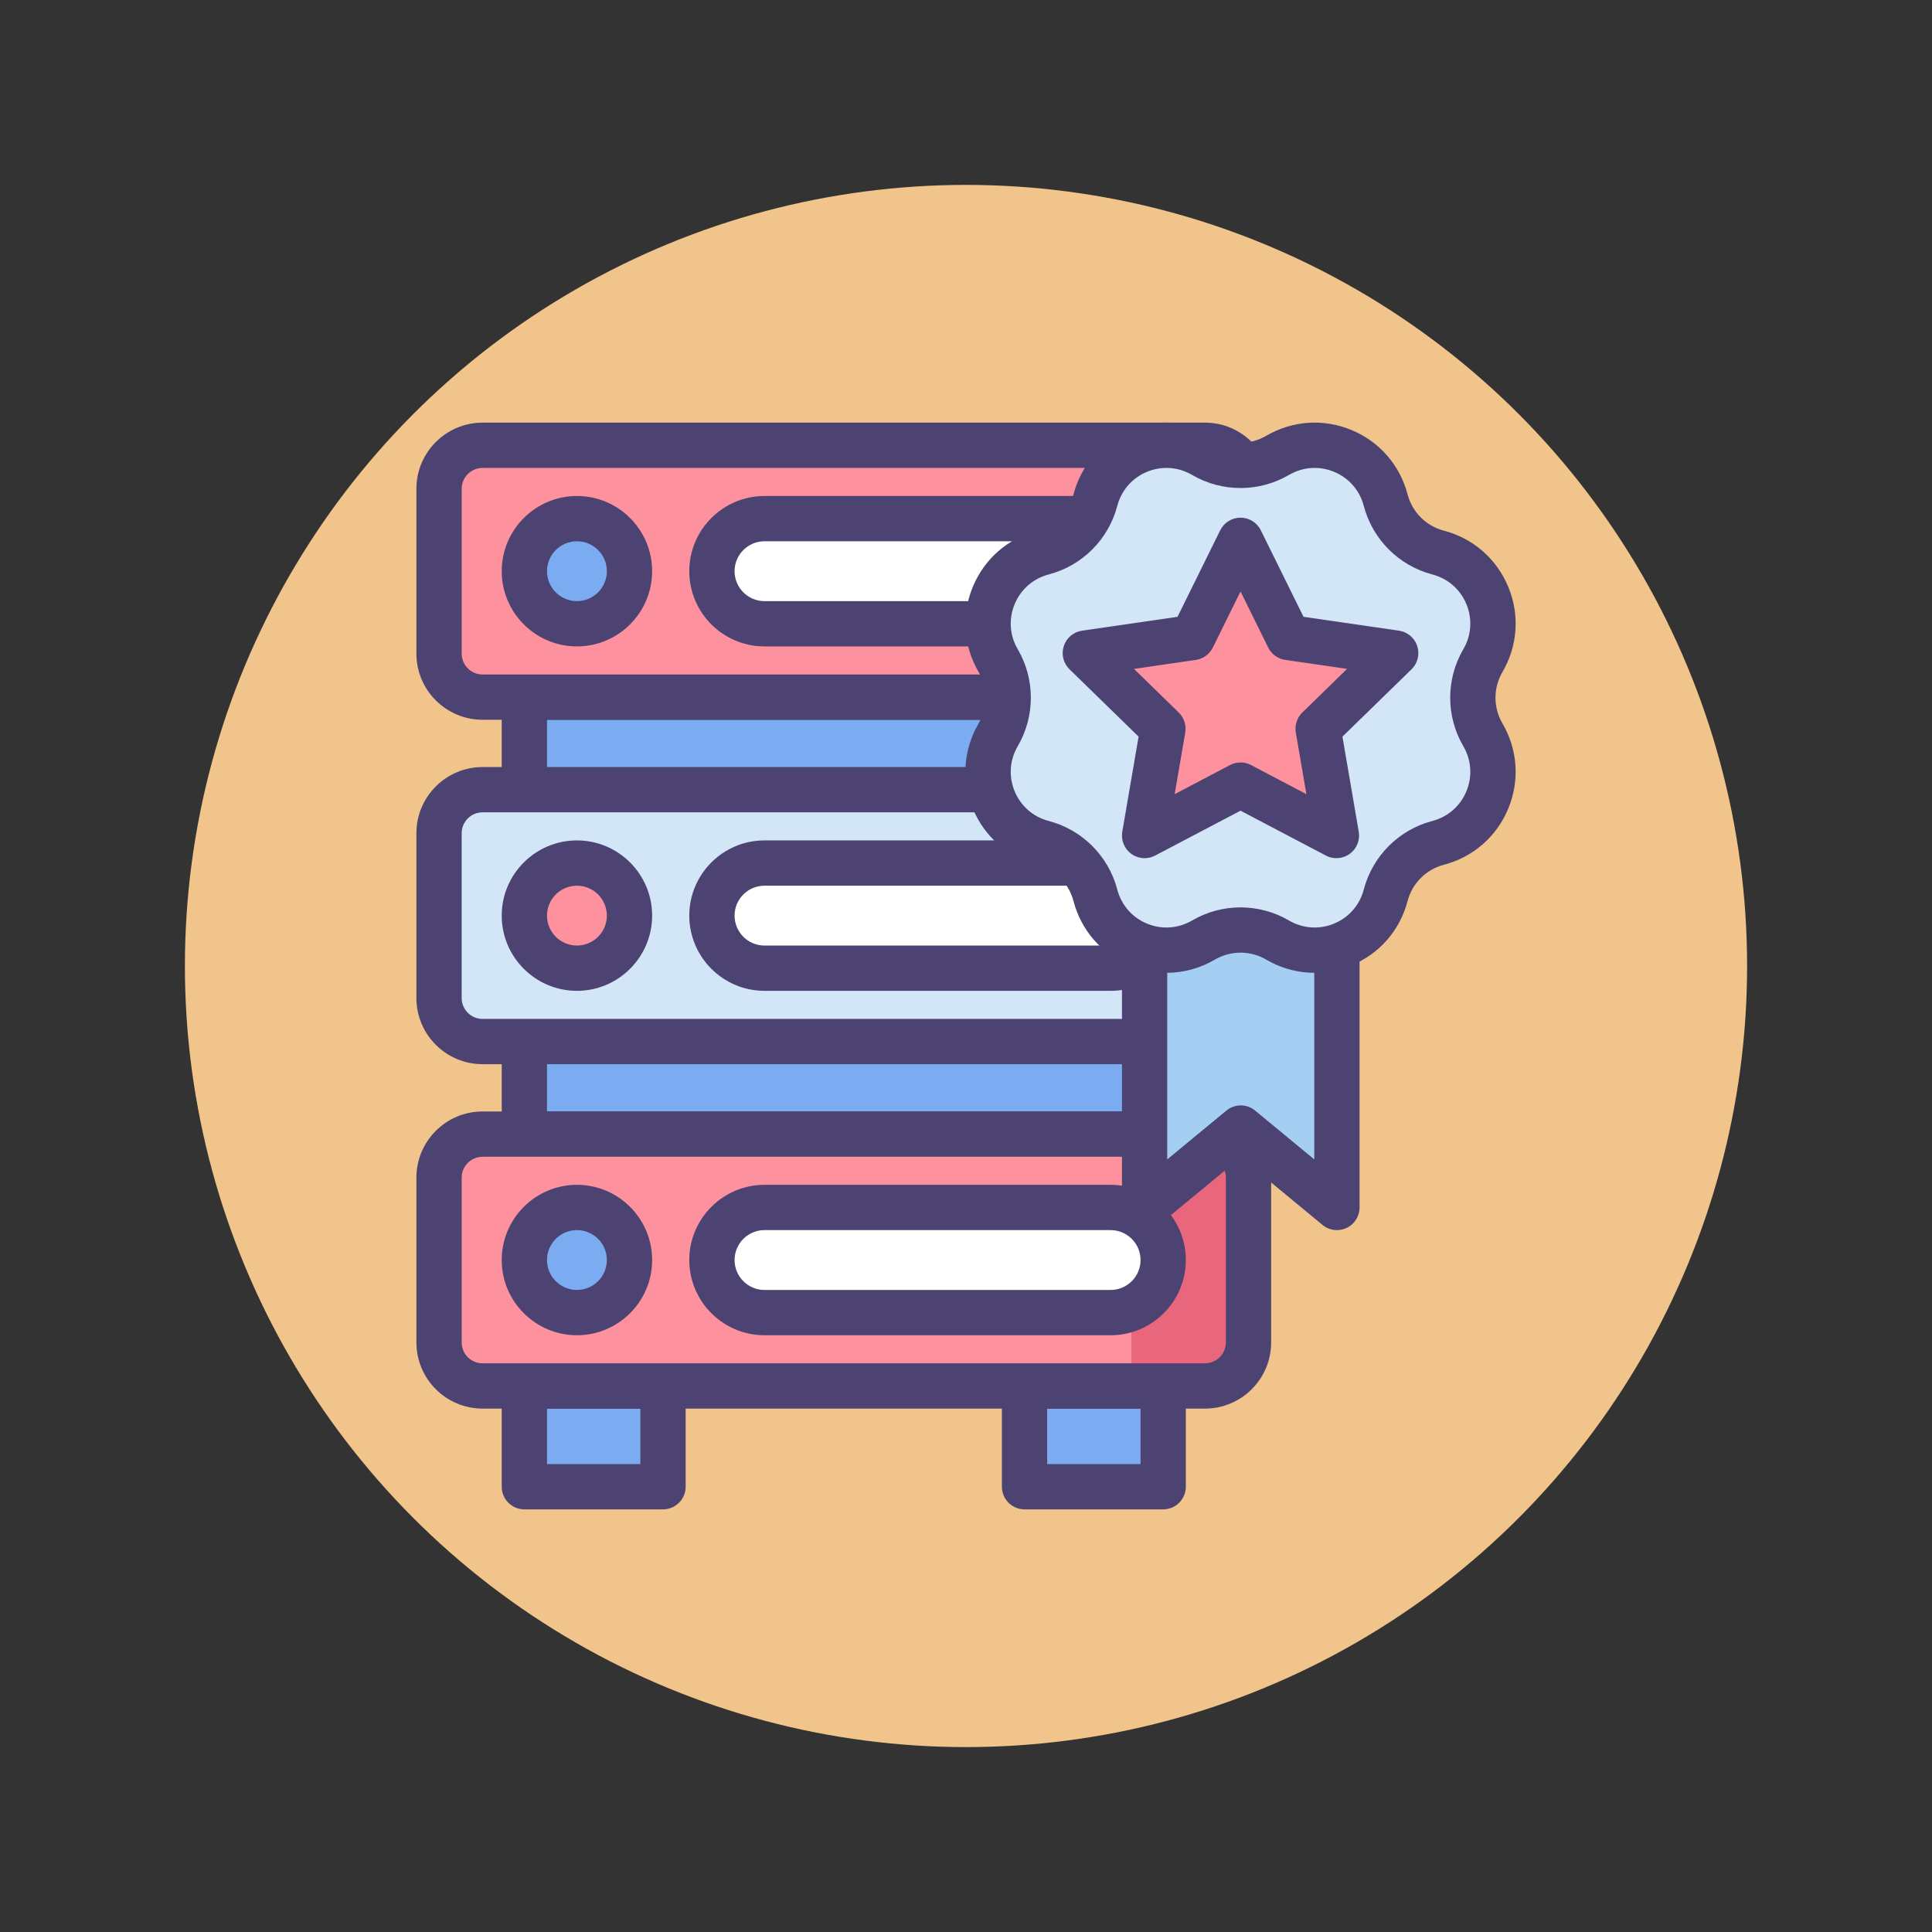 <?xml version="1.0" encoding="utf-8"?>
<!-- Generator: Adobe Illustrator 22.1.0, SVG Export Plug-In . SVG Version: 6.00 Build 0)  -->
<svg version="1.1" id="Icon_Set" xmlns="http://www.w3.org/2000/svg" xmlns:xlink="http://www.w3.org/1999/xlink" x="0px" y="0px"
	 viewBox="0 0 512 512" style="enable-background:new 0 0 512 512;" xml:space="preserve">
<rect x="0" y="0" width="512" height="512" fill="#333333" stroke="none"/>
<style type="text/css">
	.st0{fill:#F0C48A;}
	.st1{fill:#D3E6F8;}
	.st2{fill:#4C4372;}
	.st3{fill:#FD919E;}
	.st4{fill:#E8677D;}
	.st5{fill:#FFFFFF;}
	.st6{fill:#A4CFF2;}
	.st7{fill:#7BABF1;}
</style>
<g id="Premium_Hosting">
	<g>
		<g>
			<circle class="st0" cx="256" cy="256" r="207"/>
		</g>
	</g>
	<g>
		<g>
			<g>
				<rect x="138.96" y="184.745" class="st7" width="169.296" height="115.806"/>
			</g>
			<g>
				<rect x="138.96" y="367.292" class="st7" width="36.746" height="26.704"/>
			</g>
			<g>
				<rect x="271.51" y="367.292" class="st7" width="36.746" height="26.704"/>
			</g>
			<g>
				<path class="st2" d="M308.256,306.551H138.96c-3.313,0-6-2.686-6-6V184.745c0-3.314,2.687-6,6-6h169.296c3.313,0,6,2.686,6,6
					v115.805C314.256,303.865,311.569,306.551,308.256,306.551z M144.96,294.551h157.296V190.745H144.96V294.551z"/>
			</g>
			<g>
				<path class="st2" d="M175.706,399.995H138.96c-3.313,0-6-2.686-6-6v-26.704c0-3.314,2.687-6,6-6h36.746c3.313,0,6,2.686,6,6
					v26.704C181.706,397.309,179.02,399.995,175.706,399.995z M144.96,387.995h24.746v-14.704H144.96V387.995z"/>
			</g>
			<g>
				<path class="st2" d="M308.256,399.995H271.51c-3.313,0-6-2.686-6-6v-26.704c0-3.314,2.687-6,6-6h36.746c3.313,0,6,2.686,6,6
					v26.704C314.256,397.309,311.569,399.995,308.256,399.995z M277.51,387.995h24.746v-14.704H277.51V387.995z"/>
			</g>
			<g>
				<g>
					<path class="st1" d="M319.338,276.018h-191.46c-6.367,0-11.528-5.161-11.528-11.528v-43.685
						c0-6.367,5.161-11.528,11.528-11.528h191.46c6.367,0,11.528,5.161,11.528,11.528v43.685
						C330.866,270.857,325.705,276.018,319.338,276.018z"/>
				</g>
				<g>
					<path class="st6" d="M319.338,209.278h-19.506v66.741h19.506c6.367,0,11.528-5.161,11.528-11.528v-43.685
						C330.866,214.439,325.705,209.278,319.338,209.278z"/>
				</g>
				<g>
					<path class="st2" d="M319.338,282.018h-191.46c-9.665,0-17.528-7.863-17.528-17.528v-43.685
						c0-9.665,7.863-17.528,17.528-17.528h191.46c9.665,0,17.528,7.863,17.528,17.528v43.685
						C336.866,274.155,329.003,282.018,319.338,282.018z M127.878,215.278c-3.049,0-5.528,2.48-5.528,5.528v43.685
						c0,3.048,2.479,5.528,5.528,5.528h191.46c3.048,0,5.528-2.48,5.528-5.528v-43.685c0-3.048-2.48-5.528-5.528-5.528H127.878z"/>
				</g>
				<g>
					<circle class="st3" cx="152.891" cy="242.648" r="13.931"/>
				</g>
				<g>
					<path class="st5" d="M294.325,228.717h-91.725c-7.694,0-13.931,6.237-13.931,13.931v0c0,7.694,6.237,13.931,13.931,13.931
						h91.725c7.694,0,13.931-6.237,13.931-13.931v0C308.256,234.954,302.019,228.717,294.325,228.717z"/>
				</g>
				<g>
					<path class="st2" d="M294.324,262.58H202.6c-10.99,0-19.932-8.941-19.932-19.931s8.941-19.931,19.932-19.931h91.725
						c10.99,0,19.932,8.941,19.932,19.931S305.314,262.58,294.324,262.58z M202.6,234.717c-4.373,0-7.932,3.558-7.932,7.931
						s3.559,7.931,7.932,7.931h91.725c4.373,0,7.932-3.558,7.932-7.931s-3.559-7.931-7.932-7.931H202.6z"/>
				</g>
				<g>
					<path class="st2" d="M152.892,262.58c-10.99,0-19.932-8.941-19.932-19.931s8.941-19.931,19.932-19.931
						s19.931,8.941,19.931,19.931S163.882,262.58,152.892,262.58z M152.892,234.717c-4.373,0-7.932,3.558-7.932,7.931
						s3.559,7.931,7.932,7.931s7.931-3.558,7.931-7.931S157.265,234.717,152.892,234.717z"/>
				</g>
			</g>
			<g>
				<g>
					<path class="st3" d="M319.338,367.292h-191.46c-6.367,0-11.528-5.161-11.528-11.528v-43.685
						c0-6.367,5.161-11.528,11.528-11.528h191.46c6.367,0,11.528,5.161,11.528,11.528v43.685
						C330.866,362.13,325.705,367.292,319.338,367.292z"/>
				</g>
				<g>
					<path class="st4" d="M319.338,300.551h-19.506v66.741h19.506c6.367,0,11.528-5.161,11.528-11.528v-43.685
						C330.866,305.712,325.705,300.551,319.338,300.551z"/>
				</g>
				<g>
					<path class="st2" d="M319.338,373.292h-191.46c-9.665,0-17.528-7.863-17.528-17.528v-43.685
						c0-9.665,7.863-17.528,17.528-17.528h191.46c9.665,0,17.528,7.863,17.528,17.528v43.685
						C336.866,365.428,329.003,373.292,319.338,373.292z M127.878,306.551c-3.049,0-5.528,2.48-5.528,5.528v43.685
						c0,3.048,2.479,5.528,5.528,5.528h191.46c3.048,0,5.528-2.48,5.528-5.528v-43.685c0-3.048-2.48-5.528-5.528-5.528H127.878z"/>
				</g>
				<g>
					<circle class="st7" cx="152.891" cy="333.921" r="13.931"/>
				</g>
				<g>
					<path class="st5" d="M294.325,319.99h-91.725c-7.694,0-13.931,6.237-13.931,13.931v0c0,7.694,6.237,13.931,13.931,13.931
						h91.725c7.694,0,13.931-6.237,13.931-13.931v0C308.256,326.227,302.019,319.99,294.325,319.99z"/>
				</g>
				<g>
					<path class="st2" d="M294.324,353.853H202.6c-10.99,0-19.932-8.941-19.932-19.931s8.941-19.931,19.932-19.931h91.725
						c10.99,0,19.932,8.941,19.932,19.931S305.314,353.853,294.324,353.853z M202.6,325.99c-4.373,0-7.932,3.558-7.932,7.931
						s3.559,7.931,7.932,7.931h91.725c4.373,0,7.932-3.558,7.932-7.931s-3.559-7.931-7.932-7.931H202.6z"/>
				</g>
				<g>
					<path class="st2" d="M152.892,353.853c-10.99,0-19.932-8.941-19.932-19.931s8.941-19.931,19.932-19.931
						s19.931,8.941,19.931,19.931S163.882,353.853,152.892,353.853z M152.892,325.99c-4.373,0-7.932,3.558-7.932,7.931
						s3.559,7.931,7.932,7.931s7.931-3.558,7.931-7.931S157.265,325.99,152.892,325.99z"/>
				</g>
			</g>
			<g>
				<g>
					<path class="st3" d="M319.338,184.745h-191.46c-6.367,0-11.528-5.161-11.528-11.528v-43.685
						c0-6.367,5.161-11.528,11.528-11.528h191.46c6.367,0,11.528,5.161,11.528,11.528v43.685
						C330.866,179.584,325.705,184.745,319.338,184.745z"/>
				</g>
				<g>
					<path class="st4" d="M319.338,118.005h-19.506v66.741h19.506c6.367,0,11.528-5.161,11.528-11.528v-43.685
						C330.866,123.166,325.705,118.005,319.338,118.005z"/>
				</g>
				<g>
					<path class="st2" d="M319.338,190.745h-191.46c-9.665,0-17.528-7.863-17.528-17.528v-43.685
						c0-9.665,7.863-17.528,17.528-17.528h191.46c9.665,0,17.528,7.863,17.528,17.528v43.685
						C336.866,182.882,329.003,190.745,319.338,190.745z M127.878,124.005c-3.049,0-5.528,2.48-5.528,5.528v43.685
						c0,3.048,2.479,5.528,5.528,5.528h191.46c3.048,0,5.528-2.48,5.528-5.528v-43.685c0-3.048-2.48-5.528-5.528-5.528H127.878z"/>
				</g>
				<g>
					<circle class="st7" cx="152.891" cy="151.375" r="13.931"/>
				</g>
				<g>
					<path class="st5" d="M294.325,137.444h-91.725c-7.694,0-13.931,6.237-13.931,13.931v0c0,7.694,6.237,13.931,13.931,13.931
						h91.725c7.694,0,13.931-6.237,13.931-13.931v0C308.256,143.681,302.019,137.444,294.325,137.444z"/>
				</g>
				<g>
					<path class="st2" d="M294.324,171.306H202.6c-10.99,0-19.932-8.941-19.932-19.931s8.941-19.931,19.932-19.931h91.725
						c10.99,0,19.932,8.941,19.932,19.931S305.314,171.306,294.324,171.306z M202.6,143.444c-4.373,0-7.932,3.558-7.932,7.931
						s3.559,7.931,7.932,7.931h91.725c4.373,0,7.932-3.558,7.932-7.931s-3.559-7.931-7.932-7.931H202.6z"/>
				</g>
				<g>
					<path class="st2" d="M152.892,171.306c-10.99,0-19.932-8.941-19.932-19.931s8.941-19.931,19.932-19.931
						s19.931,8.941,19.931,19.931S163.882,171.306,152.892,171.306z M152.892,143.444c-4.373,0-7.932,3.558-7.932,7.931
						s3.559,7.931,7.932,7.931s7.931-3.558,7.931-7.931S157.265,143.444,152.892,143.444z"/>
				</g>
			</g>
		</g>
		<g>
			<g>
				<polygon class="st6" points="354.295,319.99 328.814,298.946 303.332,319.99 303.332,221.426 354.295,221.426 				"/>
			</g>
			<g>
				<path class="st2" d="M354.296,325.99c-1.369,0-2.725-0.468-3.821-1.374l-21.661-17.888l-21.661,17.888
					c-1.79,1.479-4.274,1.792-6.377,0.802c-2.103-0.99-3.443-3.105-3.443-5.428v-98.564c0-3.314,2.687-6,6-6h50.963
					c3.313,0,6,2.686,6,6v98.564c0,2.323-1.341,4.438-3.443,5.428C356.037,325.802,355.163,325.99,354.296,325.99z M328.813,292.946
					c1.355,0,2.712,0.458,3.82,1.374l15.661,12.933v-79.827h-38.963v79.827l15.661-12.933
					C326.102,293.404,327.458,292.946,328.813,292.946z"/>
			</g>
			<g>
				<path class="st1" d="M338.576,120.679L338.576,120.679c11.121-6.506,25.38-0.6,28.643,11.864v0
					c1.781,6.801,7.092,12.112,13.892,13.892l0,0c12.464,3.263,18.37,17.522,11.864,28.643l0,0c-3.55,6.068-3.55,13.579,0,19.647
					l0,0c6.506,11.121,0.6,25.38-11.864,28.643l0,0c-6.801,1.781-12.112,7.092-13.892,13.892v0
					c-3.263,12.464-17.522,18.37-28.643,11.864l0,0c-6.068-3.55-13.579-3.55-19.647,0l0,0c-11.121,6.506-25.38,0.6-28.643-11.864v0
					c-1.781-6.801-7.092-12.112-13.892-13.892l0,0c-12.464-3.263-18.37-17.522-11.864-28.643l0,0c3.55-6.068,3.55-13.579,0-19.647
					l0,0c-6.506-11.121-0.6-25.38,11.864-28.643l0,0c6.801-1.781,12.112-7.092,13.892-13.892v0
					c3.263-12.464,17.522-18.37,28.643-11.864l0,0C324.997,124.229,332.508,124.229,338.576,120.679z"/>
			</g>
			<g>
				<path class="st2" d="M309.135,257.811c-3.296,0-6.605-0.65-9.77-1.96c-7.424-3.075-12.849-9.297-14.884-17.07
					c-1.229-4.697-4.911-8.378-9.607-9.608c-7.773-2.035-13.994-7.46-17.069-14.883c-3.075-7.424-2.512-15.659,1.546-22.594
					c2.451-4.19,2.451-9.397,0-13.587c-4.058-6.936-4.621-15.171-1.546-22.594c3.075-7.423,9.296-12.848,17.069-14.883
					c4.697-1.23,8.378-4.911,9.607-9.607c2.035-7.773,7.46-13.995,14.883-17.07c7.424-3.075,15.658-2.512,22.595,1.546
					c4.191,2.451,9.398,2.451,13.588,0l0,0c6.935-4.057,15.171-4.621,22.594-1.546c7.424,3.075,12.848,9.297,14.883,17.069
					c1.229,4.697,4.911,8.378,9.607,9.608c7.773,2.035,13.995,7.46,17.07,14.884c3.074,7.423,2.511,15.658-1.547,22.593
					c-2.451,4.19-2.451,9.397,0,13.587c4.058,6.935,4.621,15.17,1.547,22.593c-3.075,7.424-9.297,12.849-17.07,14.884
					c-4.696,1.229-8.378,4.911-9.607,9.608c-2.035,7.772-7.46,13.994-14.883,17.069c-7.422,3.075-15.658,2.511-22.594-1.546
					c-4.191-2.452-9.397-2.451-13.589,0C317.979,256.633,313.571,257.811,309.135,257.811z M309.121,124.005
					c-1.742,0-3.492,0.344-5.164,1.036c-3.924,1.625-6.791,4.914-7.866,9.022c-2.326,8.886-9.291,15.851-18.178,18.177
					c-4.108,1.075-7.396,3.943-9.022,7.866c-1.625,3.924-1.327,8.277,0.817,11.942c4.639,7.928,4.639,17.778,0,25.707
					c-2.145,3.666-2.442,8.019-0.817,11.942c1.626,3.924,4.914,6.791,9.022,7.866c8.887,2.327,15.852,9.292,18.178,18.177
					c1.075,4.108,3.942,7.397,7.866,9.022c3.922,1.625,8.275,1.328,11.941-0.817c7.93-4.638,17.779-4.638,25.707,0
					c3.665,2.144,8.018,2.443,11.942,0.817c3.924-1.625,6.791-4.914,7.866-9.022c2.328-8.886,9.293-15.851,18.178-18.177
					c4.108-1.076,7.397-3.943,9.022-7.867c1.625-3.924,1.327-8.276-0.817-11.941c-4.639-7.928-4.639-17.779,0-25.707
					c2.145-3.666,2.442-8.018,0.817-11.942c-1.625-3.924-4.914-6.792-9.022-7.867c-8.885-2.326-15.85-9.291-18.178-18.177
					c-1.075-4.109-3.942-7.397-7.865-9.023c-3.927-1.625-8.276-1.327-11.943,0.817l0,0c-7.929,4.638-17.779,4.637-25.706,0
					C313.796,124.627,311.466,124.005,309.121,124.005z M338.576,120.679h0.01H338.576z"/>
			</g>
			<g>
				<polygon class="st3" points="328.753,208.061 303.332,221.426 308.187,193.119 287.621,173.073 316.042,168.943 
					328.753,143.189 341.463,168.943 369.884,173.073 349.318,193.119 354.173,221.426 				"/>
			</g>
			<g>
				<path class="st2" d="M303.333,227.426c-1.244,0-2.482-0.386-3.527-1.146c-1.848-1.343-2.773-3.617-2.388-5.868l4.321-25.198
					l-18.307-17.844c-1.635-1.594-2.224-3.979-1.518-6.151c0.705-2.172,2.583-3.755,4.843-4.084l25.3-3.676l11.314-22.925
					c1.011-2.048,3.097-3.344,5.381-3.344l0,0c2.284,0,4.37,1.297,5.381,3.345l11.313,22.925l25.3,3.676
					c2.26,0.329,4.138,1.912,4.843,4.084c0.706,2.172,0.117,4.556-1.518,6.151l-18.307,17.844l4.321,25.198
					c0.386,2.251-0.54,4.526-2.388,5.868c-1.847,1.342-4.297,1.52-6.318,0.457l-22.628-11.897l-22.629,11.897
					C305.246,227.198,304.287,227.426,303.333,227.426z M300.515,177.262l11.86,11.56c1.414,1.378,2.059,3.365,1.726,5.311
					l-2.8,16.324l14.66-7.707c1.748-0.919,3.836-0.919,5.584,0l14.659,7.707l-2.8-16.324c-0.333-1.946,0.312-3.932,1.726-5.311
					l11.86-11.56l-16.391-2.382c-1.954-0.284-3.644-1.511-4.518-3.282l-7.329-14.852l-7.331,14.852
					c-0.873,1.771-2.562,2.998-4.517,3.282L300.515,177.262z"/>
			</g>
		</g>
	</g>
</g>
</svg>
